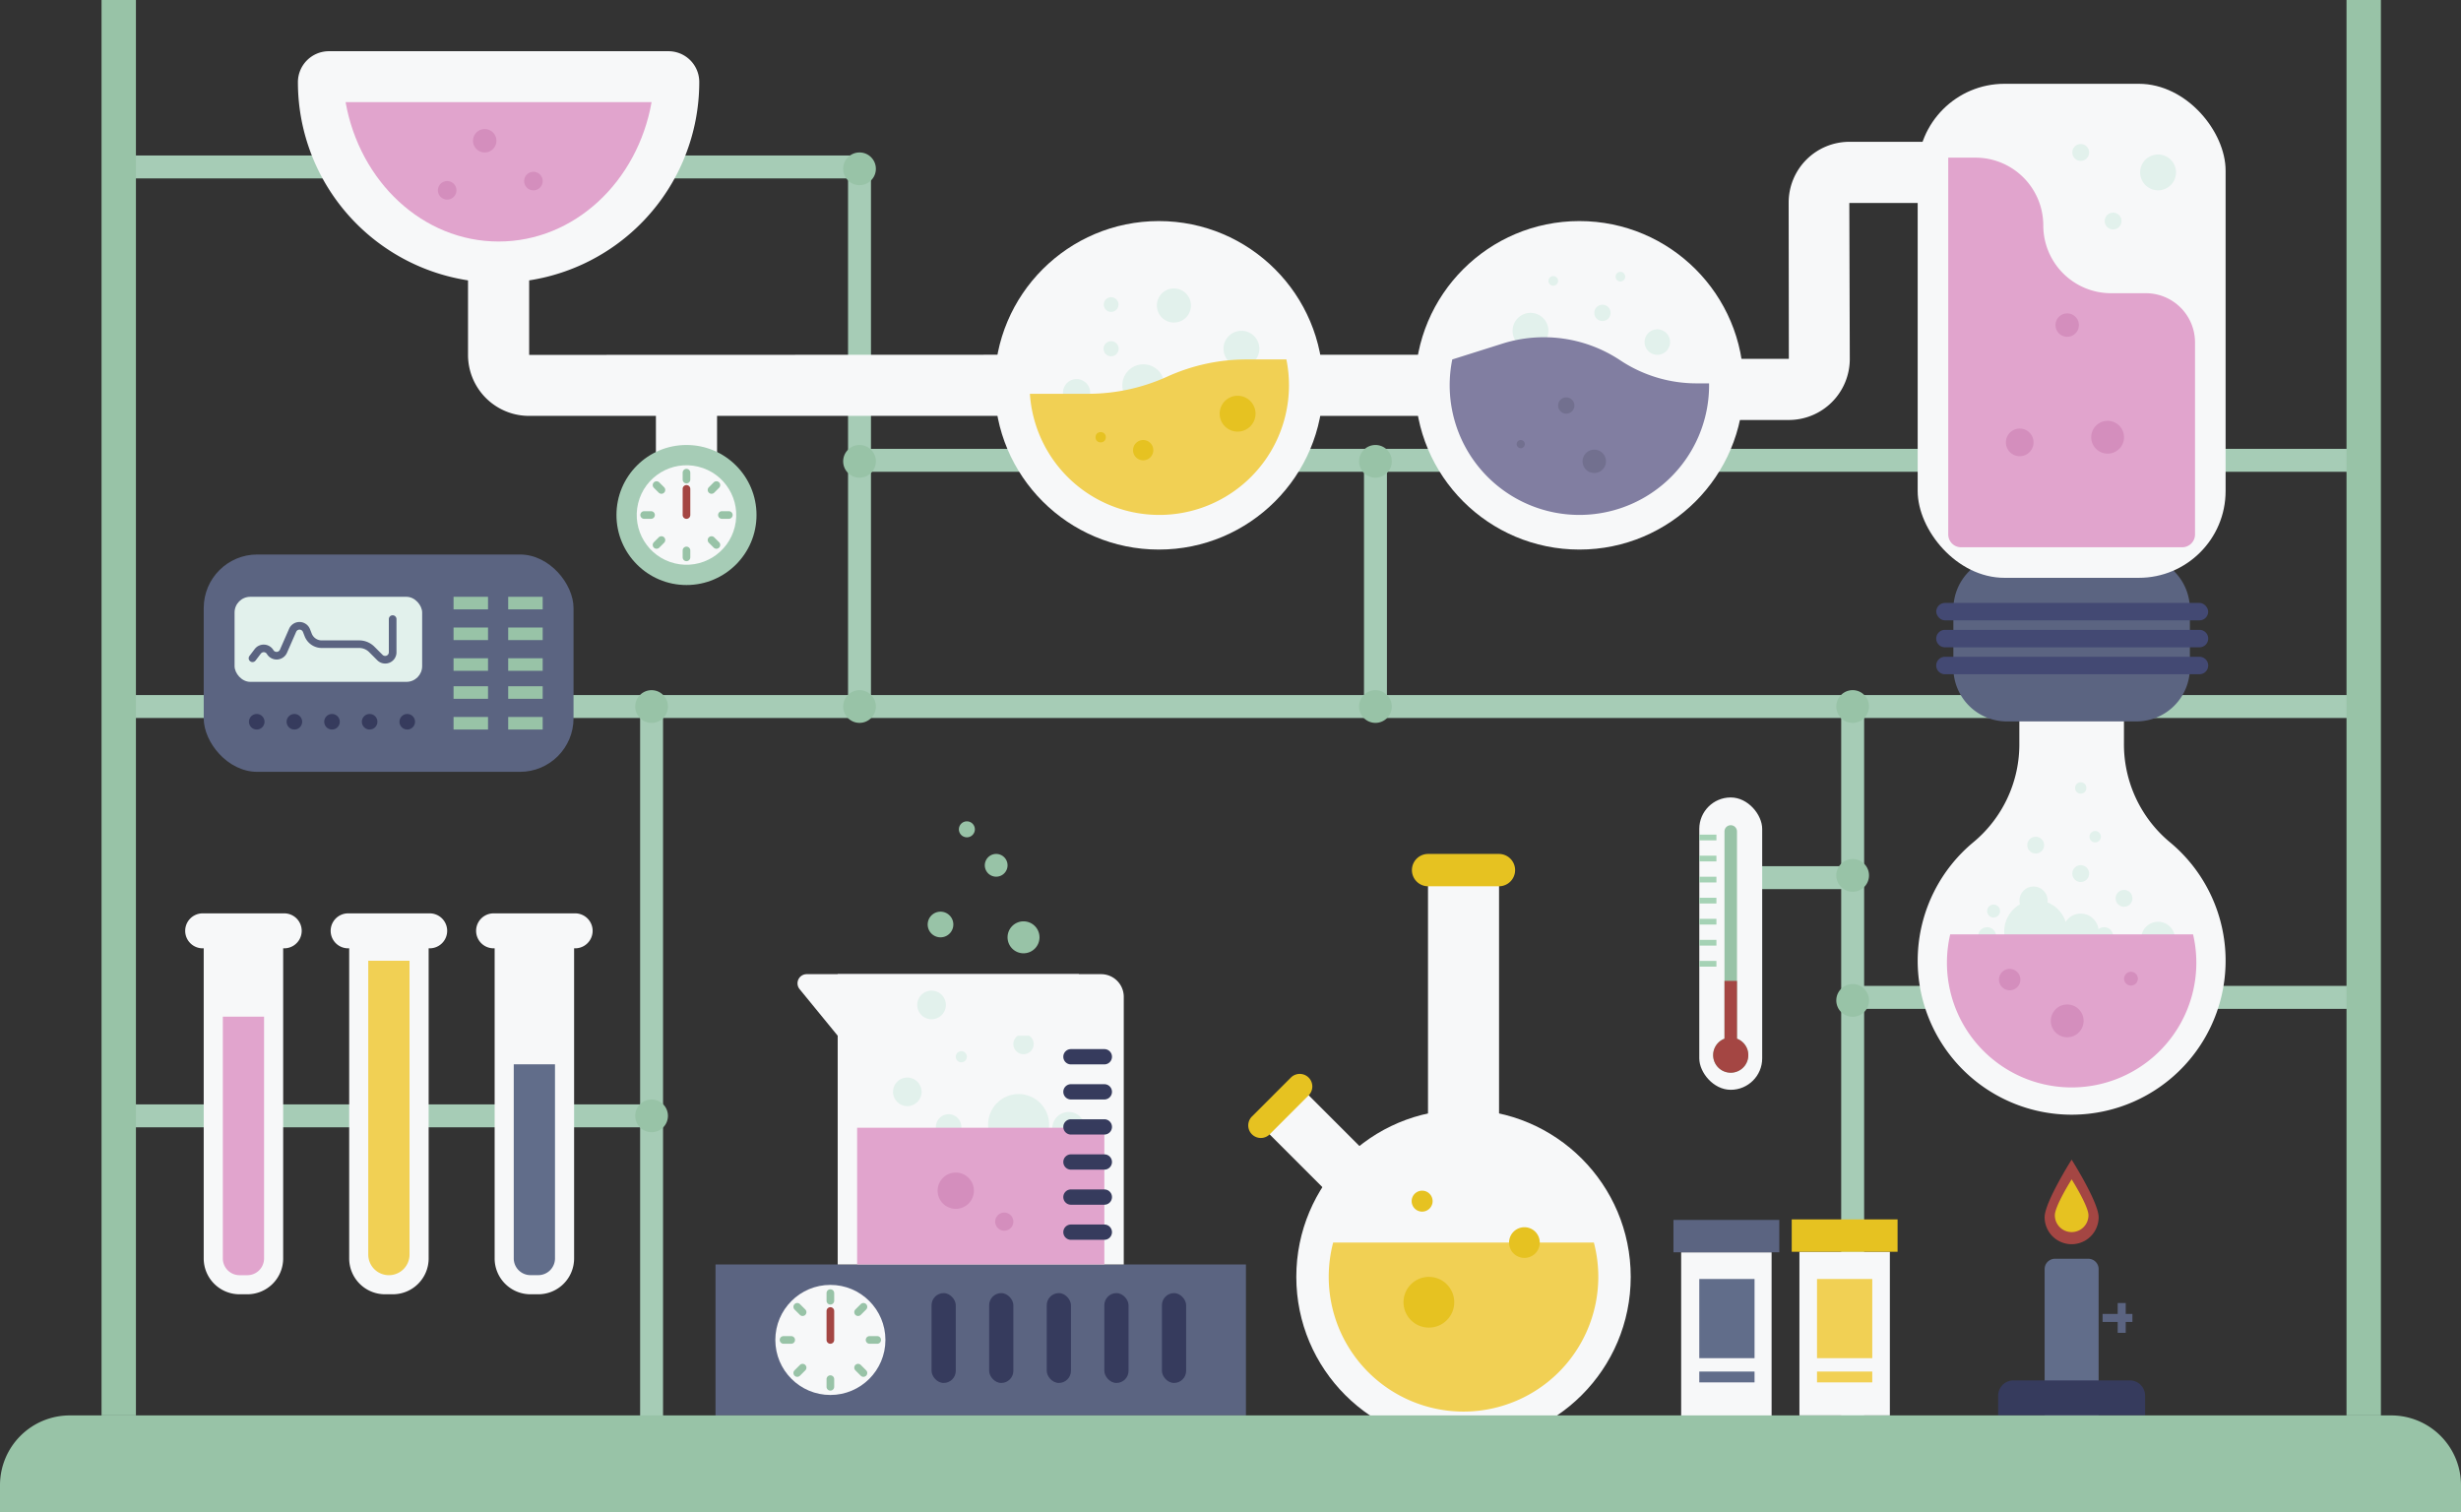 <svg xmlns="http://www.w3.org/2000/svg" width="322" height="197.849" viewBox="0 0 322 197.849"><rect x="0" y="0" width="322" height="197.849" fill="#333333" stroke="none"/><g transform="translate(-53 -52.151)"><g transform="translate(66.285 52.151)"><path d="M293.236,1.5H0v-3H293.236Z" transform="translate(1.097 92.444)" fill="#a6ccb6"/><path d="M98.078,1.5H0v-3H98.078Z" transform="translate(1.097 21.844)" fill="#a6ccb6"/><path d="M195.4,1.5H0v-3H195.4Z" transform="translate(99.175 60.229)" fill="#a6ccb6"/><path d="M65.458,1.5H0v-3H65.458Z" transform="translate(229.12 130.499)" fill="#a6ccb6"/><path d="M70.873,1.5H0v-3H70.873Z" transform="translate(1.097 146.003)" fill="#a6ccb6"/><path d="M1.5,97.514h-3V0h3Z" transform="translate(71.97 91.435)" fill="#a6ccb6"/><path d="M1.5,69.234h-3V0h3Z" transform="translate(99.175 22.087)" fill="#a6ccb6"/><path d="M1.5,30.957h-3V0h3Z" transform="translate(166.682 60.364)" fill="#a6ccb6"/><path d="M1.5,94.032h-3V0h3Z" transform="translate(229.12 91.435)" fill="#a6ccb6"/><path d="M223.509,342.017a2.14,2.14,0,1,1-2.139-2.139A2.14,2.14,0,0,1,223.509,342.017Z" transform="translate(-149.4 -196.014)" fill="#98c3a7"/><path d="M223.509,234.9a2.14,2.14,0,1,1-2.139-2.139A2.14,2.14,0,0,1,223.509,234.9Z" transform="translate(-149.4 -142.455)" fill="#98c3a7"/><circle cx="2.14" cy="2.14" r="2.14" transform="translate(97.036 19.947)" fill="#98c3a7"/><path d="M277.92,170.738a2.139,2.139,0,1,1-2.139-2.139A2.139,2.139,0,0,1,277.92,170.738Z" transform="translate(-176.605 -110.375)" fill="#98c3a7"/><path d="M412.933,170.738a2.139,2.139,0,1,1-2.139-2.139A2.139,2.139,0,0,1,412.933,170.738Z" transform="translate(-244.112 -110.375)" fill="#98c3a7"/><path d="M412.933,234.9a2.139,2.139,0,1,1-2.139-2.139A2.14,2.14,0,0,1,412.933,234.9Z" transform="translate(-244.112 -142.455)" fill="#98c3a7"/><path d="M537.806,311.916a2.14,2.14,0,1,1-2.032-2.242A2.139,2.139,0,0,1,537.806,311.916Z" transform="translate(-306.55 -180.911)" fill="#98c3a7"/><path d="M537.806,235a2.14,2.14,0,1,1-2.032-2.241A2.14,2.14,0,0,1,537.806,235Z" transform="translate(-306.55 -142.455)" fill="#98c3a7"/><circle cx="2.14" cy="2.14" r="2.14" transform="translate(97.036 90.304)" fill="#98c3a7"/><path d="M12.838,1.5H0v-3H12.838Z" transform="translate(216.281 114.836)" fill="#a6ccb6"/><path d="M537.806,279.2a2.14,2.14,0,1,1-2.032-2.242A2.139,2.139,0,0,1,537.806,279.2Z" transform="translate(-306.55 -164.554)" fill="#98c3a7"/><rect width="4.5" height="185.2" transform="translate(293.736)" fill="#98c3a7"/><rect width="4.5" height="185.2" fill="#98c3a7"/></g><g transform="translate(216.322 163.884)"><circle cx="21.878" cy="21.878" r="21.878" transform="translate(6.288 33.459)" fill="#f7f8f9"/><path d="M401.285,377.312a17.635,17.635,0,1,0,34.112,0Z" transform="translate(-390.175 -326.465)" fill="#f1d054"/><rect width="9.295" height="44.379" transform="translate(23.519 1.053)" fill="#f7f8f9"/><path d="M2.116,0h9.269A2.116,2.116,0,0,1,13.5,2.116v0a2.116,2.116,0,0,1-2.116,2.116H2.116A2.116,2.116,0,0,1,0,2.116v0A2.116,2.116,0,0,1,2.116,0Z" transform="translate(21.416)" fill="#e6c221"/><path d="M399.514,347.942l-12.655-12.655L381.75,340.4l13.167,13.167C396.522,351.758,397.988,349.813,399.514,347.942Z" transform="translate(-380.697 -305.453)" fill="#f7f8f9"/><path d="M385.22,333.663l-5.094,5.095a1.644,1.644,0,0,0,0,2.326h0a1.645,1.645,0,0,0,2.326,0l5.094-5.095a1.644,1.644,0,0,0,0-2.326h0A1.645,1.645,0,0,0,385.22,333.663Z" transform="translate(-379.644 -304.4)" fill="#e6c221"/><path d="M425.147,365.11a1.37,1.37,0,1,1-1.371-1.37A1.37,1.37,0,0,1,425.147,365.11Z" transform="translate(-401.025 -319.679)" fill="#e6c221"/><circle cx="3.32" cy="3.32" r="3.32" transform="translate(20.314 55.337)" fill="#e6c221"/><path d="M451.911,375.3A2.008,2.008,0,1,1,449.9,373.3,2.008,2.008,0,0,1,451.911,375.3Z" transform="translate(-413.769 -324.457)" fill="#e6c221"/></g><g transform="translate(77.231 171.659)"><path d="M114.421,291.167H103.749a2.286,2.286,0,1,0,0,4.573h.137v40.578a4.689,4.689,0,0,0,4.69,4.69h1.017a4.689,4.689,0,0,0,4.689-4.69V295.74h.138a2.286,2.286,0,0,0,0-4.573Z" transform="translate(-101.463 -291.167)" fill="#f7f8f9"/><path d="M111.311,318.2v31.637a2.192,2.192,0,0,0,2.19,2.19h1.017a2.192,2.192,0,0,0,2.189-2.19V318.2Z" transform="translate(-106.387 -304.682)" fill="#e1a4cd"/><g transform="translate(19.033)"><path d="M152.487,291.167H141.816a2.286,2.286,0,0,0,0,4.573h.137v40.578a4.69,4.69,0,0,0,4.69,4.69h1.017a4.69,4.69,0,0,0,4.69-4.69V295.74h.137a2.286,2.286,0,1,0,0-4.573Z" transform="translate(-139.529 -291.167)" fill="#f7f8f9"/><path d="M0,0H38.444a2.7,2.7,0,0,1,2.7,2.7v0a2.7,2.7,0,0,1-2.7,2.7H0a0,0,0,0,1,0,0V0A0,0,0,0,1,0,0Z" transform="translate(10.32 6.199) rotate(90)" fill="#f1d054"/></g><g transform="translate(38.065)"><path d="M190.552,291.167H179.88a2.286,2.286,0,0,0,0,4.573h.138v40.578a4.689,4.689,0,0,0,4.689,4.69h1.018a4.689,4.689,0,0,0,4.689-4.69V295.74h.138a2.286,2.286,0,0,0,0-4.573Z" transform="translate(-177.594 -291.167)" fill="#f7f8f9"/><path d="M187.442,330.662v25.4a2.192,2.192,0,0,0,2.189,2.19h1.018a2.192,2.192,0,0,0,2.189-2.19v-25.4Z" transform="translate(-182.518 -310.914)" fill="#616d8a"/></g></g><g transform="translate(79.655 124.704)"><rect width="48.386" height="28.437" rx="7.002" fill="#5b6481"/><g transform="translate(4.037 5.536)"><rect width="24.544" height="11.128" rx="2.055" fill="#e2f1ec"/><g transform="translate(28.651)"><rect width="4.511" height="1.643" fill="#98c3a7"/><rect width="4.511" height="1.643" transform="translate(0 4.02)" fill="#98c3a7"/><rect width="4.511" height="1.643" transform="translate(0 8.04)" fill="#98c3a7"/><rect width="4.511" height="1.643" transform="translate(0 11.703)" fill="#98c3a7"/><rect width="4.511" height="1.643" transform="translate(0 15.723)" fill="#98c3a7"/><rect width="4.511" height="1.643" transform="translate(7.15)" fill="#98c3a7"/><rect width="4.511" height="1.643" transform="translate(7.15 4.02)" fill="#98c3a7"/><rect width="4.511" height="1.643" transform="translate(7.15 8.04)" fill="#98c3a7"/><rect width="4.511" height="1.643" transform="translate(7.15 11.703)" fill="#98c3a7"/><rect width="4.511" height="1.643" transform="translate(7.15 15.723)" fill="#98c3a7"/></g><path d="M120.186,240.009a1.017,1.017,0,1,1-1.017-1.017A1.017,1.017,0,0,1,120.186,240.009Z" transform="translate(-116.268 -223.661)" fill="#363b5d"/><path d="M130.033,240.009a1.017,1.017,0,1,1-1.017-1.017A1.017,1.017,0,0,1,130.033,240.009Z" transform="translate(-121.191 -223.661)" fill="#363b5d"/><path d="M139.88,240.009a1.017,1.017,0,1,1-1.018-1.017A1.017,1.017,0,0,1,139.88,240.009Z" transform="translate(-126.115 -223.661)" fill="#363b5d"/><path d="M149.726,240.009a1.017,1.017,0,1,1-1.017-1.017A1.017,1.017,0,0,1,149.726,240.009Z" transform="translate(-131.038 -223.661)" fill="#363b5d"/><path d="M159.573,240.009a1.017,1.017,0,1,1-1.017-1.017A1.017,1.017,0,0,1,159.573,240.009Z" transform="translate(-135.962 -223.661)" fill="#363b5d"/></g><path d="M136.442,219.975a1.461,1.461,0,0,1-1.038-.438l-1.063-1.063a1.816,1.816,0,0,0-1.291-.535h-4.895a2.4,2.4,0,0,1-2.244-1.53l-.223-.568a.481.481,0,0,0-.888-.017l-1.2,2.736a1.481,1.481,0,0,1-2.628.167.481.481,0,0,0-.8-.044l-.684.9a.5.5,0,0,1-.8-.6l.683-.9a1.481,1.481,0,0,1,2.451.134.481.481,0,0,0,.853-.055l1.2-2.736a1.481,1.481,0,0,1,2.736.053l.222.567a1.4,1.4,0,0,0,1.313.9h4.895a2.81,2.81,0,0,1,2,.828l1.063,1.063a.481.481,0,0,0,.821-.34v-4.336a.5.5,0,0,1,1,0v4.336a1.458,1.458,0,0,1-.914,1.368A1.5,1.5,0,0,1,136.442,219.975Z" transform="translate(-112.704 -205.707)" fill="#5b6481"/></g><g transform="translate(314.441 203.883)"><path d="M595.111,363.148a3.533,3.533,0,1,1-7.066,0c0-1.951,3.533-7.533,3.533-7.533S595.111,361.2,595.111,363.148Z" transform="translate(-581.964 -355.615)" fill="#a44643"/><path d="M595.111,365.479a2.2,2.2,0,1,1-4.4,0c0-1.216,2.2-4.7,2.2-4.7S595.111,364.263,595.111,365.479Z" transform="translate(-583.294 -358.199)" fill="#e6c221"/><rect width="3.902" height="1.051" transform="translate(13.663 20.187)" fill="#5b6481"/><rect width="1.05" height="3.902" transform="translate(15.641 18.761)" fill="#5b6481"/><path d="M588.045,382.907v19.132h7.066V382.907a1.353,1.353,0,0,0-1.353-1.353H589.4A1.353,1.353,0,0,0,588.045,382.907Z" transform="translate(-581.964 -368.584)" fill="#616d8a"/><path d="M575.883,415.384v2.569h19.228v-2.569a2,2,0,0,0-2-2H577.885A2,2,0,0,0,575.883,415.384Z" transform="translate(-575.883 -384.499)" fill="#363b5d"/></g><g transform="translate(146.62 159.619)"><rect width="69.4" height="19.752" transform="translate(0 57.979)" fill="#5b6481"/><g transform="translate(7.825 60.653)"><circle cx="7.202" cy="7.202" r="7.202" fill="#f7f8f9"/><path d="M0,4.283a.5.5,0,0,1-.5-.5V0A.5.5,0,0,1,0-.5.5.5,0,0,1,.5,0V3.783A.5.5,0,0,1,0,4.283Z" transform="translate(7.202 3.419)" fill="#a44643"/><path d="M0,1.5A.5.5,0,0,1-.5,1V0A.5.5,0,0,1,0-.5.5.5,0,0,1,.5,0V1A.5.5,0,0,1,0,1.5Z" transform="translate(7.202 1.075)" fill="#98c3a7"/><path d="M0,1.2a.5.5,0,0,1-.354-.146.5.5,0,0,1,0-.707l.7-.7a.5.5,0,0,1,.707,0,.5.5,0,0,1,0,.707l-.7.7A.5.5,0,0,1,0,1.2Z" transform="translate(10.83 2.869)" fill="#98c3a7"/><path d="M1,.5H0A.5.5,0,0,1-.5,0,.5.5,0,0,1,0-.5H1a.5.5,0,0,1,.5.5A.5.5,0,0,1,1,.5Z" transform="translate(12.333 7.202)" fill="#98c3a7"/><path d="M.7,1.2a.5.5,0,0,1-.354-.146l-.7-.7a.5.5,0,0,1,0-.707.5.5,0,0,1,.707,0l.7.7A.5.5,0,0,1,.7,1.2Z" transform="translate(10.83 10.83)" fill="#98c3a7"/><path d="M0,1.5A.5.5,0,0,1-.5,1V0A.5.5,0,0,1,0-.5.5.5,0,0,1,.5,0V1A.5.5,0,0,1,0,1.5Z" transform="translate(7.202 12.333)" fill="#98c3a7"/><path d="M0,1.2a.5.5,0,0,1-.354-.146.5.5,0,0,1,0-.707l.7-.7a.5.5,0,0,1,.707,0,.5.5,0,0,1,0,.707l-.7.7A.5.5,0,0,1,0,1.2Z" transform="translate(2.869 10.83)" fill="#98c3a7"/><path d="M1,.5H0A.5.5,0,0,1-.5,0,.5.5,0,0,1,0-.5H1a.5.5,0,0,1,.5.5A.5.5,0,0,1,1,.5Z" transform="translate(1.075 7.202)" fill="#98c3a7"/><path d="M.7,1.2a.5.5,0,0,1-.354-.146l-.7-.7a.5.5,0,0,1,0-.707.5.5,0,0,1,.707,0l.7.7A.5.5,0,0,1,.7,1.2Z" transform="translate(2.869 2.869)" fill="#98c3a7"/><rect width="3.167" height="11.757" rx="1.584" transform="translate(20.442 1.075)" fill="#363b5d"/><rect width="3.167" height="11.757" rx="1.584" transform="translate(27.977 1.075)" fill="#363b5d"/><rect width="3.167" height="11.757" rx="1.584" transform="translate(35.512 1.075)" fill="#363b5d"/><rect width="3.167" height="11.757" rx="1.584" transform="translate(43.048 1.075)" fill="#363b5d"/><rect width="3.167" height="11.757" rx="1.584" transform="translate(50.583 1.075)" fill="#363b5d"/></g><path d="M0,0H34.466A2.964,2.964,0,0,1,37.43,2.964V37.983a0,0,0,0,1,0,0H0a0,0,0,0,1,0,0V0A0,0,0,0,1,0,0Z" transform="translate(15.985 19.996)" fill="#f7f8f9"/><circle cx="3.992" cy="3.992" r="3.992" transform="translate(35.663 35.68)" fill="#e2f1ec"/><path d="M301.234,345.4a1.664,1.664,0,1,1-1.664-1.664A1.664,1.664,0,0,1,301.234,345.4Z" transform="translate(-269.072 -305.411)" fill="#e2f1ec"/><path d="M320.838,324.034a1.33,1.33,0,1,1-1.33-1.329A1.33,1.33,0,0,1,320.838,324.034Z" transform="translate(-279.209 -294.896)" fill="#e2f1ec"/><path d="M320.838,295.349a2.09,2.09,0,1,1-2.091-2.09A2.091,2.091,0,0,1,320.838,295.349Z" transform="translate(-278.448 -280.174)" fill="#98c3a7"/><path d="M299.116,292.406a1.678,1.678,0,1,1-1.678-1.678A1.678,1.678,0,0,1,299.116,292.406Z" transform="translate(-268 -278.908)" fill="#98c3a7"/><path d="M306.016,268.133a1.045,1.045,0,1,1-1.045-1.045A1.045,1.045,0,0,1,306.016,268.133Z" transform="translate(-272.083 -267.088)" fill="#98c3a7"/><path d="M313.681,277.106a1.488,1.488,0,1,1-1.488-1.488A1.488,1.488,0,0,1,313.681,277.106Z" transform="translate(-275.472 -271.353)" fill="#98c3a7"/><path d="M332.658,345.289a2.144,2.144,0,1,1-2.144-2.144A2.144,2.144,0,0,1,332.658,345.289Z" transform="translate(-284.305 -305.117)" fill="#e2f1ec"/><rect width="32.345" height="17.89" transform="translate(18.528 40.089)" fill="#e1a4cd"/><path d="M298.507,307.081h-35.6a1.2,1.2,0,0,0-.931,1.966l4.98,6.087h31.551Z" transform="translate(-250.971 -287.085)" fill="#f7f8f9"/><path d="M4.368,1H0A1,1,0,0,1-1,0,1,1,0,0,1,0-1H4.368a1,1,0,0,1,1,1A1,1,0,0,1,4.368,1Z" transform="translate(46.505 30.802)" fill="#363b5d"/><path d="M4.368,1H0A1,1,0,0,1-1,0,1,1,0,0,1,0-1H4.368a1,1,0,0,1,1,1A1,1,0,0,1,4.368,1Z" transform="translate(46.505 35.392)" fill="#363b5d"/><path d="M4.368,1H0A1,1,0,0,1-1,0,1,1,0,0,1,0-1H4.368a1,1,0,0,1,1,1A1,1,0,0,1,4.368,1Z" transform="translate(46.505 39.982)" fill="#363b5d"/><path d="M4.368,1H0A1,1,0,0,1-1,0,1,1,0,0,1,0-1H4.368a1,1,0,0,1,1,1A1,1,0,0,1,4.368,1Z" transform="translate(46.505 44.573)" fill="#363b5d"/><path d="M4.368,1H0A1,1,0,0,1-1,0,1,1,0,0,1,0-1H4.368a1,1,0,0,1,1,1A1,1,0,0,1,4.368,1Z" transform="translate(46.505 49.163)" fill="#363b5d"/><path d="M4.368,1H0A1,1,0,0,1-1,0,1,1,0,0,1,0-1H4.368a1,1,0,0,1,1,1A1,1,0,0,1,4.368,1Z" transform="translate(46.505 53.754)" fill="#363b5d"/><circle cx="1.873" cy="1.873" r="1.873" transform="translate(23.219 33.519)" fill="#e2f1ec"/><path d="M304.561,327.964a.727.727,0,1,1-.727-.727A.727.727,0,0,1,304.561,327.964Z" transform="translate(-271.673 -297.163)" fill="#e2f1ec"/><path d="M296.773,313.261a1.873,1.873,0,1,1-1.873-1.873A1.873,1.873,0,0,1,296.773,313.261Z" transform="translate(-266.633 -289.238)" fill="#e2f1ec"/><circle cx="2.374" cy="2.374" r="2.374" transform="translate(29.059 45.955)" fill="#d48ebd"/><path d="M315.8,370.658a1.187,1.187,0,1,1-1.187-1.187A1.187,1.187,0,0,1,315.8,370.658Z" transform="translate(-276.834 -318.28)" fill="#d48ebd"/></g><g transform="translate(271.957 211.702)"><g transform="translate(15.474)"><rect width="11.833" height="21.413" transform="translate(1.008 4.236)" fill="#f7f8f9"/><rect width="13.849" height="4.236" fill="#e6c221"/></g><g transform="translate(0 0.069)"><rect width="11.833" height="21.413" transform="translate(1.008 4.236)" fill="#f7f8f9"/><rect width="13.849" height="4.236" fill="#5b6481"/></g><rect width="7.23" height="10.361" transform="translate(3.38 7.798)" fill="#616d8a"/><rect width="7.23" height="1.417" transform="translate(3.38 19.909)" fill="#616d8a"/><rect width="7.23" height="10.361" transform="translate(18.783 7.798)" fill="#f1d054"/><rect width="7.23" height="1.417" transform="translate(18.783 19.909)" fill="#f1d054"/></g><g transform="translate(275.336 156.493)"><rect width="8.231" height="38.252" rx="4.116" fill="#f7f8f9"/><path d="M504.417,296.032V268.919a.817.817,0,1,0-1.635,0v27.112a2.3,2.3,0,1,0,1.635,0Z" transform="translate(-499.484 -264.469)" fill="#98c3a7"/><path d="M504.417,316.4v-7.565h-1.635V316.4a2.3,2.3,0,1,0,1.635,0Z" transform="translate(-499.484 -284.833)" fill="#a44643"/><g transform="translate(0 4.865)"><rect width="2.242" height="0.75" fill="#a5d2b5"/><rect width="2.242" height="0.75" transform="translate(0 2.754)" fill="#a5d2b5"/><rect width="2.242" height="0.75" transform="translate(0 5.508)" fill="#a5d2b5"/><rect width="2.242" height="0.75" transform="translate(0 8.261)" fill="#a5d2b5"/><rect width="2.242" height="0.75" transform="translate(0 11.015)" fill="#a5d2b5"/><rect width="2.242" height="0.75" transform="translate(0 13.769)" fill="#a5d2b5"/><rect width="2.242" height="0.75" transform="translate(0 16.523)" fill="#a5d2b5"/></g></g><g transform="translate(91.979 58.852)"><path d="M256.868,140.881H187.448a7.985,7.985,0,0,1-7.976-7.976V120.777h8V132.9l69.4-.024Z" transform="translate(-157.215 -93.165)" fill="#f7f8f9"/><path d="M508.98,129.661H496.852v-8H508.98l-.024-20.46a7.946,7.946,0,0,1,7.937-7.937h14.354v8H516.892l.063,20.42A7.985,7.985,0,0,1,508.98,129.661Z" transform="translate(-313.905 -81.409)" fill="#f7f8f9"/><path d="M33.574,4H0V-4H33.574Z" transform="translate(129.391 43.716)" fill="#f7f8f9"/><g transform="translate(91.156 22.225)"><circle cx="21.491" cy="21.491" r="21.491" fill="#f7f8f9"/><path d="M377.86,141.064a2.346,2.346,0,1,1-2.346-2.346A2.346,2.346,0,0,1,377.86,141.064Z" transform="translate(-343.219 -124.361)" fill="#e2f1ec"/><circle cx="0.965" cy="0.965" r="0.965" transform="translate(14.282 9.96)" fill="#e2f1ec"/><circle cx="2.75" cy="2.75" r="2.75" transform="translate(16.711 18.741)" fill="#e2f1ec"/><path d="M360.193,129.868a2.229,2.229,0,1,1-2.229-2.229A2.229,2.229,0,0,1,360.193,129.868Z" transform="translate(-334.503 -118.822)" fill="#e2f1ec"/><path d="M334.722,153.134a1.78,1.78,0,1,1-1.78-1.78A1.78,1.78,0,0,1,334.722,153.134Z" transform="translate(-322.216 -130.679)" fill="#e2f1ec"/><path d="M343.763,142.425a.986.986,0,1,1-.985-.986A.986.986,0,0,1,343.763,142.425Z" transform="translate(-327.531 -125.721)" fill="#e2f1ec"/><path d="M356.056,146.217h-5.215a25.047,25.047,0,0,0-10.266,2.2l-.206.093a25.045,25.045,0,0,1-10.266,2.2H322.5a16.968,16.968,0,1,0,33.56-4.494Z" transform="translate(-317.883 -128.11)" fill="#f1d054"/><path d="M376.86,158.064a2.346,2.346,0,1,1-2.346-2.346A2.346,2.346,0,0,1,376.86,158.064Z" transform="translate(-342.719 -132.861)" fill="#e6c221"/><path d="M352.152,168.632a1.326,1.326,0,1,1-1.325-1.326A1.326,1.326,0,0,1,352.152,168.632Z" transform="translate(-331.386 -138.655)" fill="#e6c221"/><circle cx="0.673" cy="0.673" r="0.673" transform="translate(13.205 27.611)" fill="#e6c221"/></g><g transform="translate(146.178 22.225)"><circle cx="21.491" cy="21.491" r="21.491" fill="#f7f8f9"/><path d="M453.506,136.372a2.346,2.346,0,1,1-2.346-2.346A2.346,2.346,0,0,1,453.506,136.372Z" transform="translate(-436.064 -122.015)" fill="#e2f1ec"/><path d="M477.028,123.921a.631.631,0,1,1-.631-.631A.631.631,0,0,1,477.028,123.921Z" transform="translate(-449.54 -116.647)" fill="#e2f1ec"/><path d="M459.461,125.03a.631.631,0,1,1-.631-.632A.631.631,0,0,1,459.461,125.03Z" transform="translate(-440.756 -117.201)" fill="#e2f1ec"/><path d="M486.693,140a1.667,1.667,0,1,1-1.667-1.667A1.667,1.667,0,0,1,486.693,140Z" transform="translate(-453.337 -124.168)" fill="#e2f1ec"/><circle cx="1.069" cy="1.069" r="1.069" transform="translate(23.44 10.943)" fill="#e2f1ec"/><path d="M454.669,143.418h0a18.041,18.041,0,0,0-15.416-2.178l-6.557,2.07a16.97,16.97,0,1,0,33.6,3.128l-.005,0h-1.634A18.044,18.044,0,0,1,454.669,143.418Z" transform="translate(-427.836 -125.203)" fill="#817ea1"/><circle cx="1.069" cy="1.069" r="1.069" transform="translate(18.704 23.066)" fill="#72708f"/><path d="M450.952,167.84a.535.535,0,1,1-.535-.534A.534.534,0,0,1,450.952,167.84Z" transform="translate(-436.599 -138.655)" fill="#72708f"/><path d="M470.193,171.349a1.529,1.529,0,1,1-1.529-1.53A1.529,1.529,0,0,1,470.193,171.349Z" transform="translate(-445.224 -139.911)" fill="#72708f"/></g><path d="M130.958,69.626q0,1.242.122,2.509a26.258,26.258,0,0,0,52.392-2.553V69.54a4.03,4.03,0,0,0-4.051-3.987H135.012A4.059,4.059,0,0,0,130.958,69.626Z" transform="translate(-130.958 -65.553)" fill="#f7f8f9"/><path d="M143.435,78.88c1.841,10.394,10.1,18.236,20.018,18.236s18.178-7.842,20.019-18.236Z" transform="translate(-137.196 -72.216)" fill="#e1a4cd"/><path d="M179.842,87.456a1.53,1.53,0,1,1-1.53-1.529A1.53,1.53,0,0,1,179.842,87.456Z" transform="translate(-153.87 -75.74)" fill="#d48ebd"/><path d="M192.586,98.328a1.212,1.212,0,1,1-1.212-1.212A1.212,1.212,0,0,1,192.586,98.328Z" transform="translate(-160.56 -81.335)" fill="#d48ebd"/><path d="M170.017,100.744a1.212,1.212,0,1,1-1.212-1.212A1.212,1.212,0,0,1,170.017,100.744Z" transform="translate(-149.275 -82.543)" fill="#d48ebd"/><path d="M4,8.847H-4V0H4Z" transform="translate(50.842 44.681)" fill="#f7f8f9"/><circle cx="9.162" cy="9.162" r="9.162" transform="translate(41.68 51.523)" fill="#a6ccb6"/><g transform="translate(42.979 52.823)"><circle cx="6.509" cy="6.509" r="6.509" transform="translate(0 12.649) rotate(-76.333)" fill="#f7f8f9"/><path d="M0,3.919a.5.5,0,0,1-.5-.5V0A.5.5,0,0,1,0-.5.5.5,0,0,1,.5,0V3.419A.5.5,0,0,1,0,3.919Z" transform="translate(7.862 4.444)" fill="#a44643"/><path d="M0,1.4A.5.5,0,0,1-.5.9V0A.5.5,0,0,1,0-.5.5.5,0,0,1,.5,0V.9A.5.5,0,0,1,0,1.4Z" transform="translate(7.862 2.325)" fill="#98c3a7"/><path d="M0,1.136A.5.5,0,0,1-.354.99a.5.5,0,0,1,0-.707L.283-.354a.5.5,0,0,1,.707,0,.5.5,0,0,1,0,.707L.354.99A.5.5,0,0,1,0,1.136Z" transform="translate(11.141 3.947)" fill="#98c3a7"/><path d="M.9.5H0A.5.5,0,0,1-.5,0,.5.5,0,0,1,0-.5H.9a.5.5,0,0,1,.5.5A.5.5,0,0,1,.9.5Z" transform="translate(12.5 7.862)" fill="#98c3a7"/><path d="M.636,1.136A.5.5,0,0,1,.283.99L-.354.354a.5.5,0,0,1,0-.707.5.5,0,0,1,.707,0L.99.283a.5.5,0,0,1-.354.854Z" transform="translate(11.141 11.141)" fill="#98c3a7"/><path d="M0,1.4A.5.5,0,0,1-.5.9V0A.5.5,0,0,1,0-.5.5.5,0,0,1,.5,0V.9A.5.5,0,0,1,0,1.4Z" transform="translate(7.862 12.5)" fill="#98c3a7"/><path d="M0,1.136A.5.5,0,0,1-.354.99a.5.5,0,0,1,0-.707L.283-.354a.5.5,0,0,1,.707,0,.5.5,0,0,1,0,.707L.354.99A.5.5,0,0,1,0,1.136Z" transform="translate(3.947 11.141)" fill="#98c3a7"/><path d="M.9.5H0A.5.5,0,0,1-.5,0,.5.5,0,0,1,0-.5H.9a.5.5,0,0,1,.5.5A.5.5,0,0,1,.9.5Z" transform="translate(2.325 7.862)" fill="#98c3a7"/><path d="M.636,1.136A.5.5,0,0,1,.283.99L-.354.354a.5.5,0,0,1,0-.707.5.5,0,0,1,.707,0L.99.283a.5.5,0,0,1-.354.854Z" transform="translate(3.947 3.947)" fill="#98c3a7"/></g><g transform="translate(211.933 4.263)"><path d="M581.811,236.2V225.752H568.124v10.74a16.642,16.642,0,0,1-6.087,12.721,20.144,20.144,0,1,0,25.72-.118A16.661,16.661,0,0,1,581.811,236.2Z" transform="translate(-554.823 -149.915)" fill="#f7f8f9"/><path d="M7,0H23.946a7,7,0,0,1,7,7v7.685a7,7,0,0,1-7,7H7a7,7,0,0,1-7-7V7A7,7,0,0,1,7,0Z" transform="translate(4.67 61.746)" fill="#5b6481"/><rect width="40.288" height="64.64" rx="11.358" transform="translate(0)" fill="#f7f8f9"/><path d="M575.258,102.276h0a8.869,8.869,0,0,0-8.869-8.869h-3.566v49.3a1.679,1.679,0,0,0,1.679,1.679h28.93a1.679,1.679,0,0,0,1.679-1.679V117.578a6.433,6.433,0,0,0-6.433-6.433h-4.55A8.869,8.869,0,0,1,575.258,102.276Z" transform="translate(-558.824 -83.743)" fill="#e1a4cd"/><circle cx="4.122" cy="4.122" r="4.122" transform="translate(9.655 111.633) rotate(-51.978)" fill="#e2f1ec"/><path d="M617.729,295.572a2.209,2.209,0,1,1-2.209-2.208A2.209,2.209,0,0,1,617.729,295.572Z" transform="translate(-584.068 -183.721)" fill="#e2f1ec"/><circle cx="1.104" cy="1.104" r="1.104" transform="translate(25.894 105.473)" fill="#e2f1ec"/><circle cx="1.104" cy="1.104" r="1.104" transform="translate(20.227 7.879)" fill="#e2f1ec"/><circle cx="1.847" cy="1.847" r="1.847" transform="translate(13.312 105.027)" fill="#e2f1ec"/><path d="M597.162,278.89a1.1,1.1,0,1,1-1.562,0A1.1,1.1,0,0,1,597.162,278.89Z" transform="translate(-575.05 -176.323)" fill="#e2f1ec"/><path d="M605.64,108.118a1.1,1.1,0,1,1-1.562,0A1.1,1.1,0,0,1,605.64,108.118Z" transform="translate(-579.289 -90.936)" fill="#e2f1ec"/><circle cx="1.104" cy="1.104" r="1.104" transform="translate(14.337 98.513)" fill="#e2f1ec"/><circle cx="0.746" cy="0.746" r="0.746" transform="translate(22.478 97.767)" fill="#e2f1ec"/><circle cx="0.746" cy="0.746" r="0.746" transform="translate(20.586 91.391)" fill="#e2f1ec"/><path d="M597.485,293.581a2.346,2.346,0,1,1-2.346-2.346A2.346,2.346,0,0,1,597.485,293.581Z" transform="translate(-573.808 -182.657)" fill="#e2f1ec"/><path d="M617.729,94.918a2.346,2.346,0,1,1-2.346-2.346A2.346,2.346,0,0,1,617.729,94.918Z" transform="translate(-583.93 -83.325)" fill="#e2f1ec"/><circle cx="1.173" cy="1.173" r="1.173" transform="translate(23.224 110.351)" fill="#e2f1ec"/><circle cx="1.173" cy="1.173" r="1.173" transform="translate(7.912 110.351)" fill="#e2f1ec"/><path d="M574.685,289.721a.845.845,0,1,1-.846-.846A.846.846,0,0,1,574.685,289.721Z" transform="translate(-563.909 -181.477)" fill="#e2f1ec"/><path d="M562.906,296.665a16.316,16.316,0,1,0,31.777,0Z" transform="translate(-558.651 -185.372)" fill="#e1a4cd"/><path d="M593.951,135.694a1.53,1.53,0,1,1-1.53-1.529A1.53,1.53,0,0,1,593.951,135.694Z" transform="translate(-572.858 -104.122)" fill="#d48ebd"/><circle cx="2.146" cy="2.146" r="2.146" transform="translate(22.706 44.1)" fill="#d48ebd"/><circle cx="2.146" cy="2.146" r="2.146" transform="translate(17.418 120.465)" fill="#d48ebd"/><path d="M581.526,166.109a1.808,1.808,0,1,1-1.807-1.808A1.808,1.808,0,0,1,581.526,166.109Z" transform="translate(-566.367 -119.19)" fill="#d48ebd"/><path d="M610.627,307.354a.9.9,0,1,1-.9-.9A.9.9,0,0,1,610.627,307.354Z" transform="translate(-581.821 -190.264)" fill="#d48ebd"/><path d="M578.9,307.1a1.4,1.4,0,1,1-1.4-1.4A1.4,1.4,0,0,1,578.9,307.1Z" transform="translate(-565.463 -189.891)" fill="#d48ebd"/><rect width="35.584" height="2.285" rx="1.143" transform="translate(2.428 67.923)" fill="#434973"/><path d="M594.12,219.259h-33.3a1.143,1.143,0,0,1-1.143-1.143h0a1.143,1.143,0,0,1,1.143-1.143h33.3a1.143,1.143,0,0,1,1.143,1.143h0A1.143,1.143,0,0,1,594.12,219.259Z" transform="translate(-557.251 -145.526)" fill="#434973"/><path d="M594.12,226.308h-33.3a1.143,1.143,0,0,1-1.143-1.143h0a1.143,1.143,0,0,1,1.143-1.143h33.3a1.143,1.143,0,0,1,1.143,1.143h0A1.143,1.143,0,0,1,594.12,226.308Z" transform="translate(-557.251 -149.051)" fill="#434973"/></g></g><path d="M9.129,0H312.871A9.129,9.129,0,0,1,322,9.129v3.521a0,0,0,0,1,0,0H0a0,0,0,0,1,0,0V9.129A9.129,9.129,0,0,1,9.129,0Z" transform="translate(53 237.351)" fill="#98c3a7"/></g></svg>